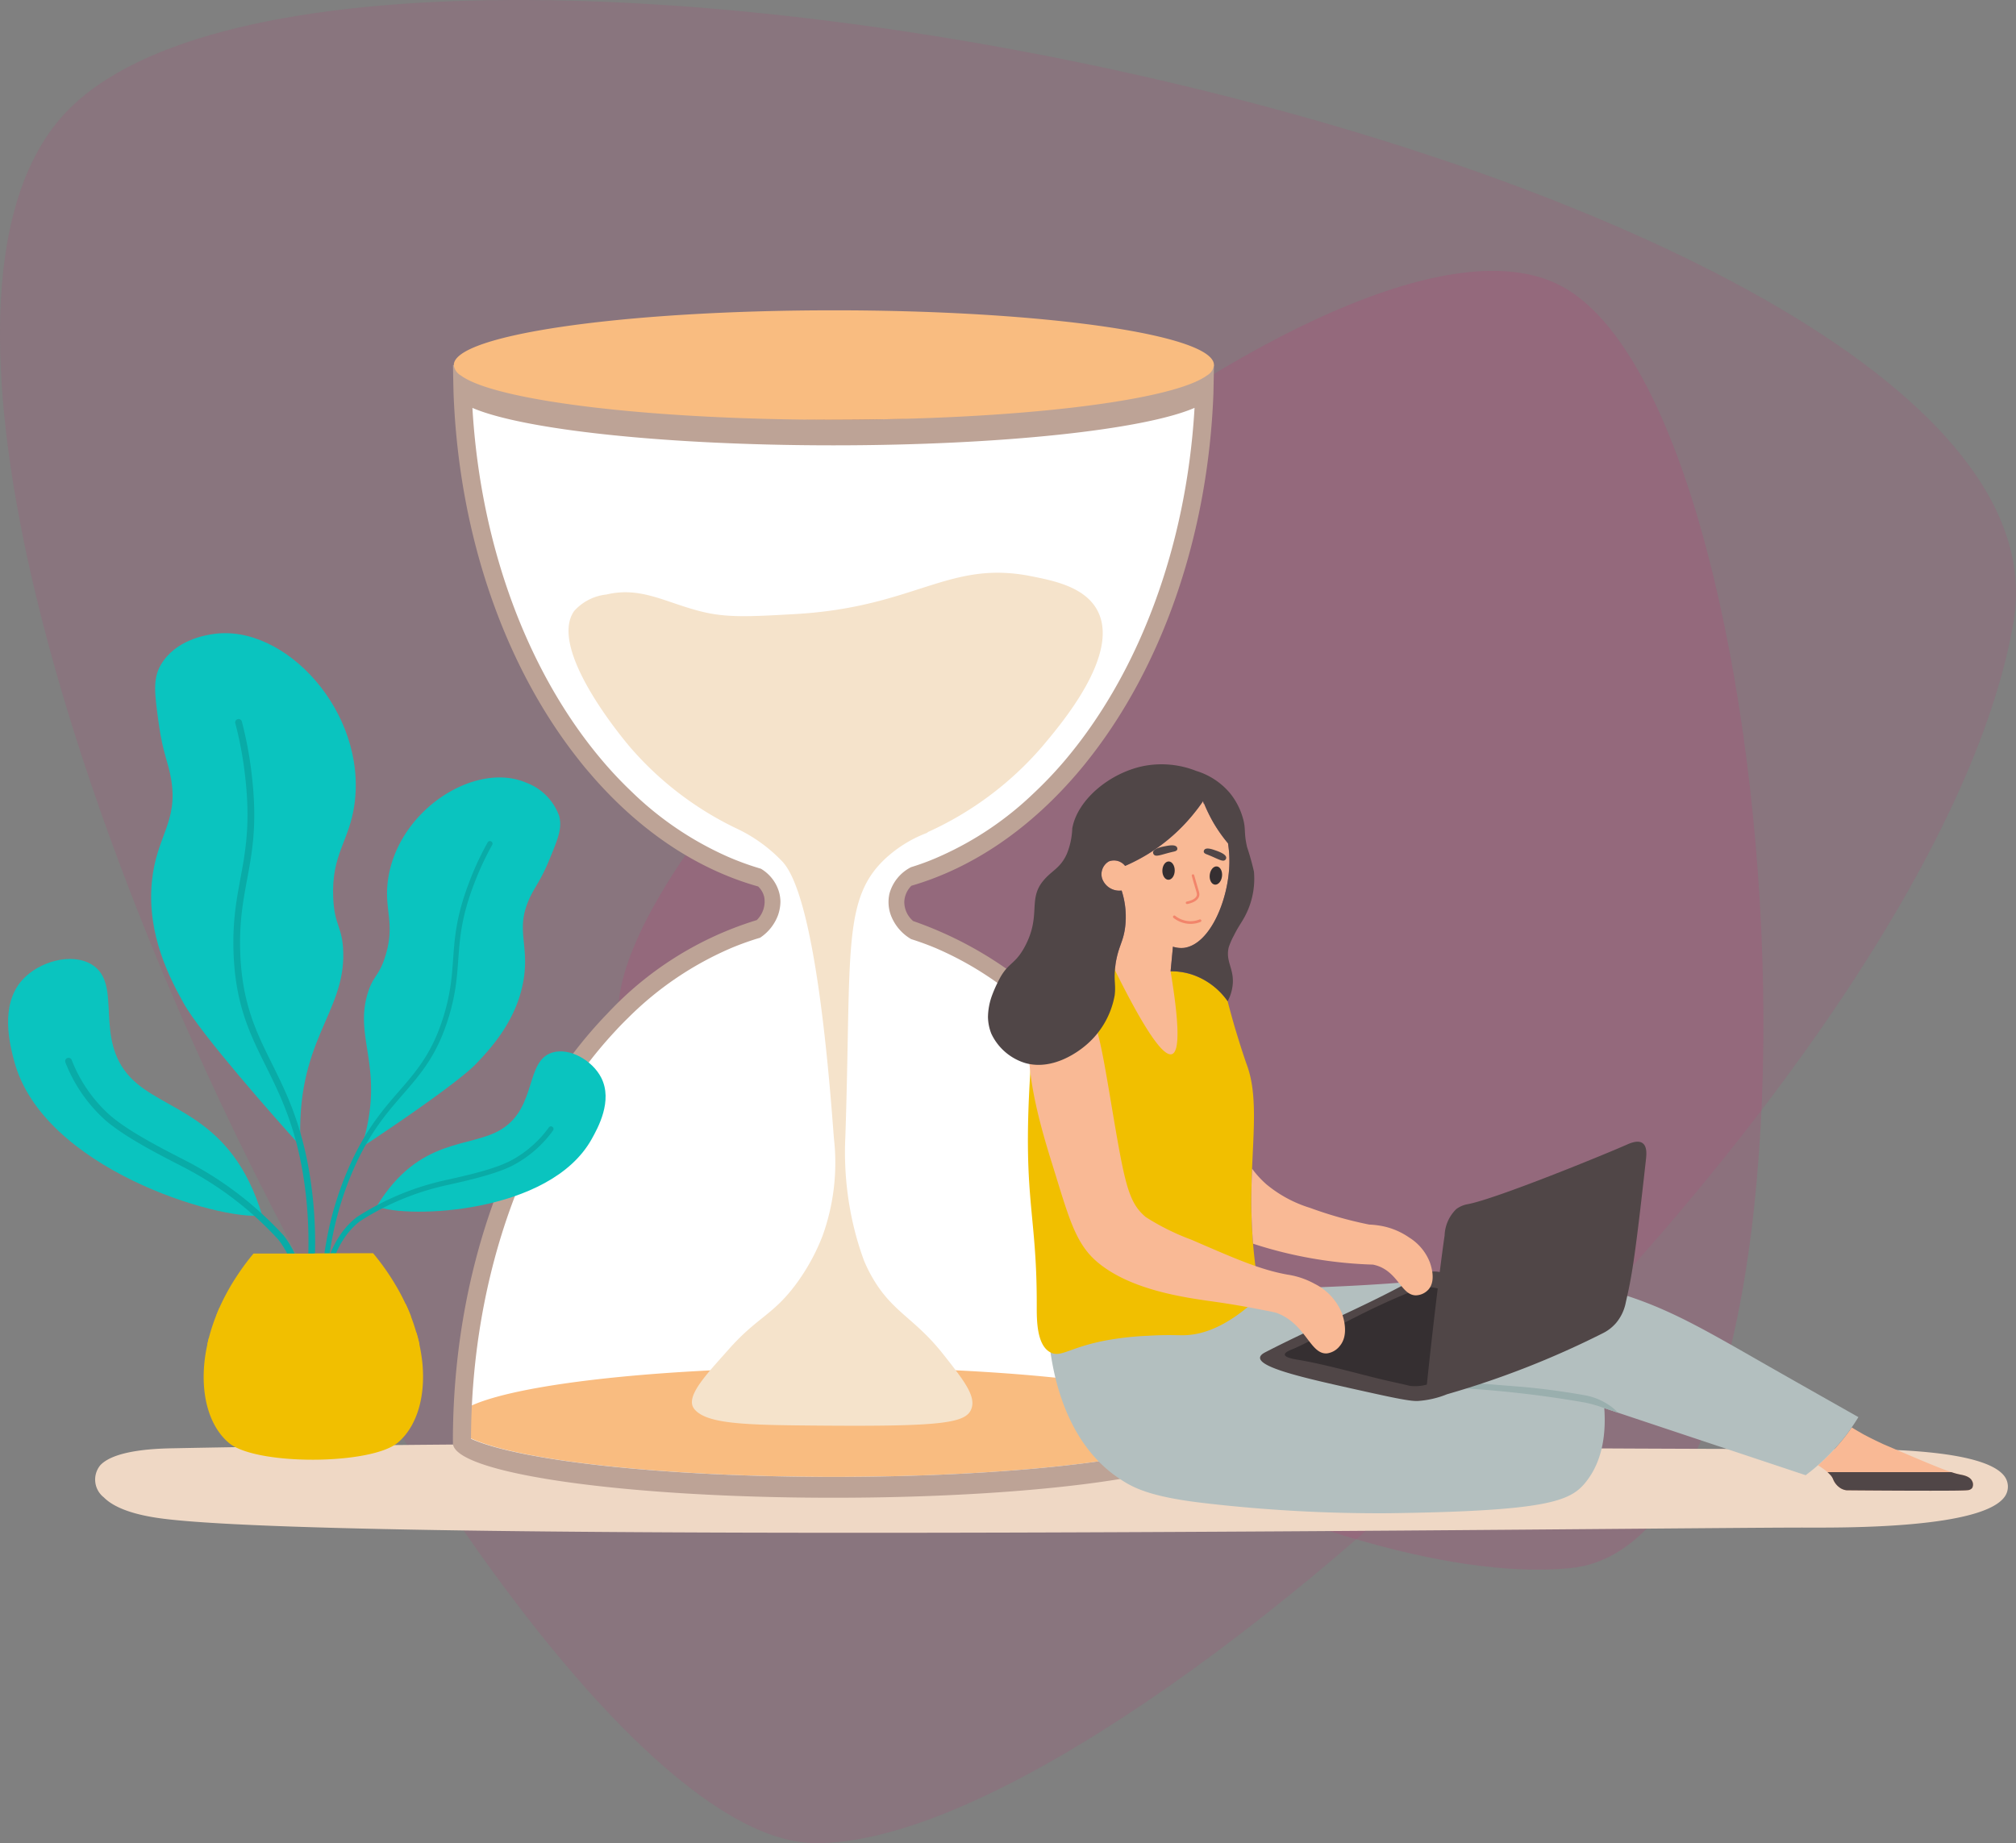 <svg xmlns="http://www.w3.org/2000/svg" width="207.234" height="189.509" viewBox="0 0 207.234 189.509">
  <rect x="0" y="0" width="207.234" height="189.509" fill="#808080" stroke="none"/>
  <g id="Grupo_58702" data-name="Grupo 58702" transform="translate(-437.693 -2110.315)">
    <g id="Grupo_57982" data-name="Grupo 57982" transform="translate(416.977 2110.315)">
      <g id="Grupo_57983" data-name="Grupo 57983" transform="translate(0 0)">
        <path id="Trazado_100598" data-name="Trazado 100598" d="M123.468,0c32.157.283,105.341,144.661,77.62,177.259S-7.646,172.151.251,125.582,91.312-.281,123.468,0Z" transform="translate(227.95 189.509) rotate(180)" fill="#bf3976" opacity="0.15" style="isolation: isolate"/>
        <path id="Trazado_100598-2" data-name="Trazado 100598" d="M78.622,0C99.1.181,145.7,92.118,128.049,112.876S-4.869,109.623.16,79.968,58.145-.179,78.622,0Z" transform="matrix(-0.259, -0.966, 0.966, -0.259, 104.871, 182.105)" fill="#bf3976" opacity="0.2" style="isolation: isolate"/>
      </g>
    </g>
    <g id="Grupo_58839" data-name="Grupo 58839" transform="translate(-49.499 2083.646)">
      <path id="Trazado_113819" data-name="Trazado 113819" d="M498.336,187.965c1.579-1.643,6.2-1.7,7.627-1.727,57.089-1.11,114.24.071,171.361.087,3.228,0,14.811-.1,16.794,2.878a1.8,1.8,0,0,1,.039,1.9c-2.082,3.428-16.731,3.3-20.575,3.292-14.813-.012-146.558,1.67-168.4-.866-1.666-.193-4.944-.672-6.5-2.24A2.32,2.32,0,0,1,498.336,187.965Z" transform="translate(-0.817 -10.662)" fill="#efd8c5"/>
      <g id="Grupo_58826" data-name="Grupo 58826" transform="translate(533.748 58.576)">
        <path id="Trazado_113820" data-name="Trazado 113820" d="M615.767,175.9a72.433,72.433,0,0,0-6.827-30.411c-4.148-8.711-8.474-12.916-9.559-13.942a40.442,40.442,0,0,0-14.446-8.735,3.907,3.907,0,0,1-1.152-2.746,3.846,3.846,0,0,1,.886-2.392,45.5,45.5,0,0,0,15.591-10.186c10.47-10.542,12.692-23.572,13.642-29.143a62.555,62.555,0,0,0,.886-10.718,166.558,166.558,0,0,1-36.494,4.282,166.566,166.566,0,0,1-39.332-4.46,66.745,66.745,0,0,0,2.126,15.236,57.528,57.528,0,0,0,11.44,23.191c5.721,6.825,10.932,9.436,12.385,10.126a32.258,32.258,0,0,0,4.875,1.851,3.856,3.856,0,0,1,.793,1.871,4.112,4.112,0,0,1-.969,3.089,45.976,45.976,0,0,0-14.316,8.672c-17.608,15.792-16.431,40.28-16.157,44.566a170.328,170.328,0,0,0,76.63-.15Z" transform="translate(-538.018 -59.32)" fill="#fff"/>
        <path id="Trazado_113821" data-name="Trazado 113821" d="M616.174,182.838a1.427,1.427,0,0,1-.718,1.074c-3.485,2.587-19.335,4.552-38.358,4.552s-34.861-1.965-38.346-4.552a1.428,1.428,0,0,1-.719-1.074c0-3.113,17.491-5.625,39.066-5.625S616.174,179.725,616.174,182.838Z" transform="translate(-537.94 -68.521)" fill="#f9bc80"/>
        <path id="Trazado_113822" data-name="Trazado 113822" d="M605.3,91.961c-1.267-2.476-4.52-3.12-6.859-3.583-8.512-1.684-11.857,3.2-24.275,3.9-4.639.259-6.958.389-9.559-.251-3.728-.919-6.217-2.613-9.81-1.761a5.174,5.174,0,0,0-3.317,1.7c-2.707,3.885,4.968,13.061,5.708,13.94a33.573,33.573,0,0,0,10.907,8.377,15.727,15.727,0,0,1,4.808,3.457c3.417,3.688,4.823,22.381,5.278,28.4a22.171,22.171,0,0,1-1.158,10.05,21.221,21.221,0,0,1-2.734,4.98c-2.4,3.231-3.957,3.357-6.937,6.725-2.261,2.556-4.521,4.869-3.519,6.115,1.273,1.582,5.414,1.647,12.913,1.706,12.534.1,15.014-.246,15.568-1.718.5-1.325-.8-2.963-2.86-5.58-2.914-3.695-5.073-4.26-7.112-7.582a14.975,14.975,0,0,1-1.065-2.089c-.246-.669-.537-1.53-.815-2.541a32.924,32.924,0,0,1-1.1-10.2c.635-19.053-.365-24.471,4.184-28.656a13.142,13.142,0,0,1,4.316-2.617l-.114,0a34.035,34.035,0,0,0,11.843-8.829C601.555,103.567,607.608,96.468,605.3,91.961Z" transform="translate(-539.019 -61.045)" fill="#f5e3cb"/>
        <path id="Trazado_113823" data-name="Trazado 113823" d="M616.145,175.372c0-17.221-5.722-32.606-14.644-42.644-.577-.65-1.16-1.256-1.16-1.256a39.087,39.087,0,0,0-15.095-9.587,2.58,2.58,0,0,1-.913-2.008,2.492,2.492,0,0,1,.73-1.621c6.453-1.879,12.325-5.991,17.2-11.745.344-.408.7-.837,1.031-1.267,7.418-9.4,12.252-22.725,12.816-37.6q.028-1.464.056-2.929l-.945.86a146.458,146.458,0,0,1-38.13,4.768,146.45,146.45,0,0,1-39.148-5.628c0,.387.039,2.367.057,2.956.571,14.906,5.425,28.249,12.88,37.648.333.43.687.859,1.041,1.267,4.917,5.787,10.865,9.909,17.393,11.745a2.224,2.224,0,0,1,.623,1.095,2.66,2.66,0,0,1-.773,2.362,34.948,34.948,0,0,0-15.363,9.62c-.4.408-.783.826-1.17,1.256-8.954,10.028-14.7,25.455-14.7,42.708a.682.682,0,0,1,0,.183c0,3.1,17.511,5.625,39.111,5.625s39.122-2.523,39.122-5.625a.853.853,0,0,0-.031-.183Zm-76.352-.254c.057-17.064,5.839-32.238,14.77-41.854.441-.483.9-.956,1.363-1.406a33.831,33.831,0,0,1,10.78-7.268c.923-.376,1.857-.709,2.8-.988a4.761,4.761,0,0,0,1.857-2.352,4.4,4.4,0,0,0,.236-1.331,3.785,3.785,0,0,0-.16-1.074,4.127,4.127,0,0,0-1.847-2.34,28.907,28.907,0,0,1-3.35-1.213,33.7,33.7,0,0,1-9.974-6.743,40.771,40.771,0,0,1-3.2-3.425c-7.361-8.814-12.288-21.6-13.13-36,5.179,2.236,19.83,3.848,37.108,3.848S609,71.359,614.169,69.12c-.846,14.5-5.833,27.356-13.269,36.178a40.669,40.669,0,0,1-3.3,3.478,33.485,33.485,0,0,1-9.458,6.388,25.436,25.436,0,0,1-3.113,1.181,4.324,4.324,0,0,0-2.223,2.727,3.935,3.935,0,0,0,.15,2.223,4.8,4.8,0,0,0,2.083,2.448c.88.279,1.739.591,2.6.956a33.907,33.907,0,0,1,10.542,7.183c.462.451.924.934,1.374,1.416,8.9,9.617,14.672,24.785,14.727,41.831-5.06,2.261-19.818,3.907-37.242,3.907S544.832,177.384,539.793,175.118Z" transform="translate(-537.932 -59.091)" fill="#bda396"/>
        <path id="Trazado_113824" data-name="Trazado 113824" d="M616.174,64.2a1.414,1.414,0,0,1-.717,1.073,3.99,3.99,0,0,1-.367.239c-4.124,2.471-19.569,4.316-37.99,4.316-18.486,0-33.984-1.861-38.029-4.343-.117-.07-.224-.144-.319-.213a1.416,1.416,0,0,1-.717-1.074c0-3.114,17.486-5.623,39.065-5.623S616.174,61.085,616.174,64.2Z" transform="translate(-537.941 -58.576)" fill="#f9bc80"/>
      </g>
      <g id="Grupo_58836" data-name="Grupo 58836" transform="translate(488.022 91.771)">
        <g id="Grupo_58828" data-name="Grupo 58828">
          <path id="Trazado_113825" data-name="Trazado 113825" d="M506.124,109.787c-.3-1.773-.838-2.592-1.263-5.656-.421-3.033-.645-4.6.21-6.069,1.5-2.575,4.621-3.05,5.351-3.161,7.41-1.126,15.89,8.06,14.547,17.55-.531,3.761-2.372,5.077-2.18,9.548.126,2.961.956,2.912,1.033,5.612.18,6.345-4.942,9.077-4.387,19.943-2.421-2.671-10.3-11.566-12.031-14.719-1.361-2.471-3.784-6.983-3.255-12.466C504.605,115.63,506.887,114.257,506.124,109.787Z" transform="translate(-489.368 -94.808)" fill="#0ac4bf"/>
          <path id="Trazado_113826" data-name="Trazado 113826" d="M489.479,133.533c-2.326,2.6-1.273,6.638-.844,8.283,2.892,11.1,21.119,16.491,25.507,15.925-3.169-10.521-10.176-10.619-13.554-14.2-3.827-4.055-.714-9.613-3.966-11.6C494.561,130.686,491.19,131.624,489.479,133.533Z" transform="translate(-488.022 -97.873)" fill="#0ac4bf"/>
          <g id="Grupo_58827" data-name="Grupo 58827" transform="translate(5.86 8.831)">
            <path id="Trazado_113827" data-name="Trazado 113827" d="M521.155,151.332c-1.817-11.236-6.777-12.919-7.146-22.825-.267-7.193,2.2-9.416,1.2-18.148a38.218,38.218,0,0,0-1.026-5.612.349.349,0,1,0-.669.179,37.952,37.952,0,0,1,1.007,5.509c.979,8.593-1.47,10.812-1.2,18.086.375,10.073,5.376,11.82,7.164,22.869a43.541,43.541,0,0,1-.585,16.643c-.041.185.1.263.286.307s.348.032.39-.155A43.96,43.96,0,0,0,521.155,151.332Z" transform="translate(-496.002 -104.448)" fill="#09aba7"/>
            <path id="Trazado_113828" data-name="Trazado 113828" d="M518.326,171.139c.7-5.224-.69-8.306-1.976-9.973a35.087,35.087,0,0,0-9.034-7.079c-1.3-.738-6.376-3.094-8.826-5.273a15.576,15.576,0,0,1-4.043-5.891.347.347,0,0,1,.643-.259,14.885,14.885,0,0,0,3.861,5.633c2.4,2.132,7.35,4.416,8.707,5.188a35.958,35.958,0,0,1,9.241,7.259c1.367,1.771,2.843,5.027,2.115,10.487A.347.347,0,0,1,518.326,171.139Z" transform="translate(-494.419 -107.633)" fill="#09aba7"/>
          </g>
        </g>
        <g id="Grupo_58830" data-name="Grupo 58830" transform="translate(32.205 14.84)">
          <path id="Trazado_113829" data-name="Trazado 113829" d="M544.926,123.475c.57-1.262,1.128-1.769,2.039-3.97.9-2.178,1.372-3.3,1.022-4.563a5.7,5.7,0,0,0-3.373-3.4c-5.3-2.278-13.405,2.92-14.248,10.254-.333,2.905.781,4.244-.229,7.538-.669,2.182-1.278,1.984-1.859,3.982-1.367,4.693,1.919,7.723-.6,15.713,2.323-1.521,9.918-6.62,11.823-8.632,1.494-1.578,4.176-4.469,4.846-8.658C544.924,128.123,543.491,126.657,544.926,123.475Z" transform="translate(-523.551 -111.006)" fill="#0ac4bf"/>
          <path id="Trazado_113830" data-name="Trazado 113830" d="M552.454,144.433c1.23,2.386-.341,5.194-.979,6.336-4.311,7.709-18.94,8.187-22.1,6.913,4.4-7.225,9.646-5.937,12.857-7.947,3.639-2.278,2.4-7.024,5.207-7.874C549.22,141.324,551.549,142.677,552.454,144.433Z" transform="translate(-523.694 -113.583)" fill="#0ac4bf"/>
          <g id="Grupo_58829" data-name="Grupo 58829" transform="translate(0 6.533)">
            <path id="Trazado_113831" data-name="Trazado 113831" d="M526.014,151.659c3.536-8.019,7.559-8.31,9.757-15.62,1.6-5.308.193-7.444,2.631-13.757a29.55,29.55,0,0,1,1.854-3.983.268.268,0,1,1,.464.263,29.293,29.293,0,0,0-1.82,3.909c-2.4,6.213-1,8.343-2.618,13.711-2.235,7.434-6.3,7.765-9.779,15.65a33.546,33.546,0,0,0-2.8,12.515c0,.147-.126.176-.272.174s-.267-.044-.261-.191A33.852,33.852,0,0,1,526.014,151.659Z" transform="translate(-523.174 -118.137)" fill="#09aba7"/>
            <path id="Trazado_113832" data-name="Trazado 113832" d="M523.716,166.97c.495-4.027,2.127-6.055,3.409-7.047a27.028,27.028,0,0,1,8.106-3.521c1.109-.3,5.352-1.067,7.6-2.215a11.985,11.985,0,0,0,4.157-3.605.267.267,0,0,0-.429-.318,11.463,11.463,0,0,1-3.971,3.448c-2.2,1.123-6.333,1.863-7.5,2.175A27.7,27.7,0,0,0,526.8,159.5c-1.362,1.055-3.094,3.195-3.612,7.4A.267.267,0,0,0,523.716,166.97Z" transform="translate(-523.175 -120.821)" fill="#09aba7"/>
          </g>
        </g>
        <g id="Grupo_58835" data-name="Grupo 58835" transform="translate(20.106 63.753)">
          <path id="Trazado_113833" data-name="Trazado 113833" d="M529.933,183.863c-2.753,2.322-14.61,2.367-17.377.032-1.923-1.621-2.882-4.671-2.509-8.293a15.743,15.743,0,0,1,.3-1.827c.045-.232.1-.463.16-.694a19.435,19.435,0,0,1,.76-2.316c.1-.238.2-.476.3-.721a23.589,23.589,0,0,1,1.454-2.747c.123-.193.245-.386.379-.585a24.352,24.352,0,0,1,1.692-2.284h6.137c0-.032,6.158-.032,6.158-.032a25.006,25.006,0,0,1,1.518,2.02c.264.392.515.785.746,1.177a20.986,20.986,0,0,1,1.075,2.02c.206.431.386.862.547,1.28.219.56.4,1.12.56,1.667.122.4.225.811.309,1.209a17.318,17.318,0,0,1,.3,1.833C532.809,179.2,531.851,182.241,529.933,183.863Z" transform="translate(-509.968 -164.395)" fill="#f1bf00"/>
          <g id="Grupo_58834" data-name="Grupo 58834" transform="translate(0.382 5.096)">
            <g id="Grupo_58833" data-name="Grupo 58833">
              <g id="Grupo_58831" data-name="Grupo 58831" transform="translate(0.92)">
                <path id="Trazado_113834" data-name="Trazado 113834" d="M531.4,171.359c-3.017.045-6.067-.2-9.077-.212-3.642-.027-7.289.154-10.931.083.1-.238.2-.476.3-.721A106.356,106.356,0,0,1,522.963,170c2.606-.026,5.269-.1,7.887.083C531.057,170.509,531.236,170.941,531.4,171.359Z" transform="translate(-511.389 -169.957)" fill="#f1bf00"/>
              </g>
              <g id="Grupo_58832" data-name="Grupo 58832" transform="translate(0 2.902)">
                <path id="Trazado_113835" data-name="Trazado 113835" d="M532.182,174.5c-3.14.193-6.376-.1-9.49-.09-4.066.006-8.247.418-12.307.1.045-.232.1-.463.16-.694a77.589,77.589,0,0,1,11.529-.56,87.437,87.437,0,0,1,9.8.038C531.995,173.7,532.1,174.1,532.182,174.5Z" transform="translate(-510.385 -173.125)" fill="#f1bf00"/>
              </g>
            </g>
          </g>
        </g>
      </g>
      <g id="Grupo_58838" data-name="Grupo 58838" transform="translate(588.757 105.246)">
        <path id="Trazado_113836" data-name="Trazado 113836" d="M706.942,190.173a.668.668,0,0,1-.46.223c-.284.046-1.88.054-3.8.054-3.381,0-7.857-.026-8.645-.044a1.572,1.572,0,0,1-.6-.2,1.9,1.9,0,0,1-.806-.978,1.485,1.485,0,0,0-.326-.461l-.233-.227c-.046-.046-.1-.083-.154-.129a7.691,7.691,0,0,0-.825-.577,21.9,21.9,0,0,0,2.144-2.171,18.987,18.987,0,0,0,1.328-1.722c.33.211.65.394.953.568.156.092.312.183.449.247.7.376,1.319.66,1.823.9,2.547,1.09,4.379,1.878,5.7,2.4.522.211.963.367,1.329.486a6.036,6.036,0,0,0,.945.257c.211.046.953.154,1.182.658A.725.725,0,0,1,706.942,190.173Z" transform="translate(-605.78 -115.754)" fill="#f9b995"/>
        <path id="Trazado_113837" data-name="Trazado 113837" d="M688.021,181.483c-.229.376-.458.724-.687,1.054a18.987,18.987,0,0,1-1.328,1.722,21.9,21.9,0,0,1-2.144,2.171c-.238.211-.486.421-.751.632-.211.165-.385.3-.513.394-4.1-1.365-20.576-6.851-20.7-6.9.155,2.215-.01,5.275-1.925,7.639-1.576,1.951-3.976,2.95-20.211,3.17a154.866,154.866,0,0,1-18.937-1.035c-5.763-.66-7.421-1.64-8.685-2.465-5.689-3.711-6.935-10.93-7.274-13.871a46.978,46.978,0,0,1,4.938-1.319c4.967-1.043,7.1-.65,10.831-1.755a23.981,23.981,0,0,0,5.834-2.642q4.513-.045,9.336-.29c2.716-.14,5.03-.31,6.917-.47,0,0,10.1-.751,16.363.211a24.088,24.088,0,0,1,2.437.5c5.543,1.411,9.171,3.408,14.631,6.514C678.539,176.114,682.231,178.212,688.021,181.483Z" transform="translate(-598.551 -114.355)" fill="#b3bfbf"/>
        <path id="Trazado_113838" data-name="Trazado 113838" d="M626.316,166.087c-3.362,3.243-5.974,3.995-7.778,4.04-.715.018-1.75-.064-3.711.055a31.1,31.1,0,0,0-4.333.476c-3.766.705-4.645,1.8-5.726,1.237-1.448-.742-1.411-3.454-1.411-4.792.027-10.353-1.695-11.04-.467-26.807a8.5,8.5,0,0,1,1.667-4.911c1.732-2.135,4.462-2.629,6.1-2.932a14.941,14.941,0,0,1,6.457.255,7.089,7.089,0,0,1,5.864,3.08c.257.989.5,1.869.716,2.611.266.88.614,2.043,1.072,3.39.128.385.229.65.266.76.953,2.794.632,6.276.458,10.454-.055,1.438-.1,2.968-.064,4.581.027.861.073,1.915.165,3.133A54.023,54.023,0,0,0,626.316,166.087Z" transform="translate(-598.349 -111.419)" fill="#f1bf00"/>
        <path id="Trazado_113839" data-name="Trazado 113839" d="M610.769,121.6a1.869,1.869,0,0,0,2.008,1.251,8.688,8.688,0,0,1,.338,3.944c-.212,1.38-.655,1.795-.942,3.486a7.213,7.213,0,0,0-.08.768q4.5,9.069,5.851,8.622,1.212-.4-.136-8.515c.037-.351.2-2.043.24-2.53a2.683,2.683,0,0,0,1.154.12c2.675-.375,4.592-4.978,4.65-8.746a11.745,11.745,0,0,0-.142-2,14.838,14.838,0,0,1-1.488-2.109,16.3,16.3,0,0,1-.992-2.033.225.225,0,0,1,0,.1,2.493,2.493,0,0,1-.082-.3,14.691,14.691,0,0,1-.933,1.236,18.269,18.269,0,0,1-4.705,4.186,19.471,19.471,0,0,1-2.378,1.24,1.452,1.452,0,0,0-1.67-.464A1.518,1.518,0,0,0,610.769,121.6Z" transform="translate(-599.042 -109.863)" fill="#f9b995"/>
        <path id="Trazado_113840" data-name="Trazado 113840" d="M622.848,121.848c-.06.517.174.968.523,1.009s.68-.346.739-.863-.174-.968-.523-1.009S622.908,121.331,622.848,121.848Z" transform="translate(-600.058 -110.477)" fill="#352f31"/>
        <path id="Trazado_113841" data-name="Trazado 113841" d="M617.534,121.354c-.013.52.262.949.613.957s.646-.406.658-.926-.261-.948-.612-.957S617.547,120.835,617.534,121.354Z" transform="translate(-599.614 -110.431)" fill="#352f31"/>
        <path id="Trazado_113842" data-name="Trazado 113842" d="M616.49,119.329c.041-.417,1.047-.585,1.342-.64s.914-.169,1.1.105a.305.305,0,0,1,.042.257c-.055.148-.267.194-.358.214-1.222.269-1.817.6-2.053.293A.341.341,0,0,1,616.49,119.329Z" transform="translate(-599.526 -110.279)" fill="#504647"/>
        <path id="Trazado_113843" data-name="Trazado 113843" d="M620.281,124.926a.128.128,0,0,1-.012-.254c.335-.067.913-.237,1.02-.628.038-.137,0-.255-.127-.686l-.029-.094c-.159-.524-.279-.952-.355-1.231a.128.128,0,1,1,.247-.068c.077.278.2.7.354,1.225l.028.093c.136.447.188.615.129.828-.142.525-.823.735-1.217.814A.11.11,0,0,1,620.281,124.926Z" transform="translate(-599.834 -110.552)" fill="#f2856b"/>
        <path id="Trazado_113844" data-name="Trazado 113844" d="M624.486,119.937c.019-.4-.907-.7-1.177-.794s-.84-.289-1.052-.056a.291.291,0,0,0-.076.236c.03.147.224.221.308.253,1.116.428,1.632.824,1.9.567A.324.324,0,0,0,624.486,119.937Z" transform="translate(-600.003 -110.309)" fill="#504647"/>
        <path id="Trazado_113845" data-name="Trazado 113845" d="M666.4,181.982l-1.42-.475a13.665,13.665,0,0,0-1.634-.495s-.177-.041-.359-.08a112.279,112.279,0,0,0-18.132-1.665c-1.161-.01-2.127,0-2.785,0a.36.36,0,0,1,0-.72h2.785c.4.052-.264-.052,2.419.094,3.08.169,5.7.4,9.128.668,0,0,3.047.237,6.436.852a6.48,6.48,0,0,1,3.023,1.317A5.624,5.624,0,0,1,666.4,181.982Z" transform="translate(-601.64 -115.303)" fill="#9aafae"/>
        <path id="Trazado_113846" data-name="Trazado 113846" d="M620.528,127.354h-.073a2.89,2.89,0,0,1-1.677-.616.138.138,0,0,1-.023-.192.136.136,0,0,1,.193-.024,2.606,2.606,0,0,0,1.513.558,2.563,2.563,0,0,0,.992-.179.137.137,0,1,1,.1.255A2.75,2.75,0,0,1,620.528,127.354Z" transform="translate(-599.714 -110.939)" fill="#f2856b"/>
        <path id="Trazado_113847" data-name="Trazado 113847" d="M707.031,190.594a.652.652,0,0,1-.46.223c-.279.043-1.88.054-3.8.054-3.375,0-7.861-.033-8.645-.044a1.488,1.488,0,0,1-.6-.2,1.95,1.95,0,0,1-.806-.978,1.471,1.471,0,0,0-.326-.461c-.075-.075-.136-.141-.233-.227H704.9a6.781,6.781,0,0,0,.945.257c.2.043.945.152,1.182.658A.749.749,0,0,1,707.031,190.594Z" transform="translate(-605.869 -116.175)" fill="#504647"/>
        <g id="Grupo_58837" data-name="Grupo 58837" transform="translate(27.959 38.811)">
          <path id="Trazado_113848" data-name="Trazado 113848" d="M667.821,152.032c-.486-.366-1.328.018-1.64.156-2.19.971-13.4,5.561-16.326,6.111a2.812,2.812,0,0,0-1.182.5,3.984,3.984,0,0,0-1.209,2.739c-.119.777-.287,2.054-.5,3.743l-.105-.018a2.571,2.571,0,0,0-.812-.017,2.637,2.637,0,0,0-.972.344c-5.159,2.967-10.716,5.186-16,7.915-.191.1-.564.29-.581.577-.059,1.036,4.623,2.1,9.27,3.14,4.059.906,6.088,1.36,6.949,1.314a9.637,9.637,0,0,0,3-.691,91.63,91.63,0,0,0,15.94-6.237,4.334,4.334,0,0,0,1.42-1.072,4.626,4.626,0,0,0,1.017-2.135c.586-2.6.879-3.9,2.08-14.769C668.206,153.26,668.307,152.38,667.821,152.032Z" transform="translate(-628.491 -151.878)" fill="#504647"/>
          <path id="Trazado_113849" data-name="Trazado 113849" d="M646.991,168.334c-.321,2.639-.715,5.992-1.118,9.886a4.6,4.6,0,0,1-1.6.147c-.183-.009-.028-.009-1.787-.394-3.271-.715-6.477-1.722-9.776-2.29-.412-.064-1.42-.229-1.438-.541-.018-.247.55-.467.742-.541,2.29-.925,7.293-4.049,12.8-6.148a3.114,3.114,0,0,1,1.173-.247A4.106,4.106,0,0,1,646.991,168.334Z" transform="translate(-628.724 -153.247)" fill="#352f31"/>
        </g>
        <path id="Trazado_113850" data-name="Trazado 113850" d="M645.864,164.529a5.241,5.241,0,0,0-2.125-2.546,7.352,7.352,0,0,0-3.262-1.255,7.808,7.808,0,0,0-.841-.075,40.944,40.944,0,0,1-6.08-1.716,13,13,0,0,1-4.489-2.42,10.08,10.08,0,0,1-1.475-1.612c-.055,1.438-.1,2.968-.064,4.581.027.861.073,1.915.165,3.133.976.32,2.008.619,3.1.889a44.056,44.056,0,0,0,9.228,1.261,3.874,3.874,0,0,1,.813.261c1.85.865,2.191,2.869,3.586,2.9a1.815,1.815,0,0,0,1.294-.589C646.524,166.438,645.994,164.905,645.864,164.529Z" transform="translate(-600.45 -113.321)" fill="#f9b995"/>
        <path id="Trazado_113851" data-name="Trazado 113851" d="M634.722,168.14a5.8,5.8,0,0,0-2.78-2.99,8.316,8.316,0,0,0-2.831-.956c-2.735-.5-5.1-1.525-9.834-3.579a24.521,24.521,0,0,1-4.69-2.323c-1.721-1.431-2.137-3.235-3.326-10.249-1.421-8.388-1.755-10.971-3.685-11.92a3.473,3.473,0,0,0-3.321.283c-3.64,2.478-.471,12.663.708,16.454,1.666,5.354,2.333,8.082,4.588,10.011,3.433,2.937,9.061,3.687,12.017,4.106.3.042,2.062.284,4.441.742,1.24.238,1.861.357,2.052.431,2.987,1.134,3.4,4.266,5.135,4.148a2,2,0,0,0,1.317-.761C635.516,170.357,634.844,168.482,634.722,168.14Z" transform="translate(-598.358 -111.721)" fill="#f9b995"/>
        <path id="Trazado_113852" data-name="Trazado 113852" d="M623.25,127.119a7.246,7.246,0,0,0-.543,1.252c-.31,1.4.49,2.08.433,3.581a4.505,4.505,0,0,1-.535,1.933,7.381,7.381,0,0,0-3.851-2.81,6.82,6.82,0,0,0-2.014-.27q.121-1.264.24-2.53a2.863,2.863,0,0,0,1.154.12c2.673-.374,4.59-4.98,4.65-8.746a11.477,11.477,0,0,0-.142-2,16.211,16.211,0,0,1-1.488-2.109,16.94,16.94,0,0,1-.992-2.033.341.341,0,0,1,0,.1,3.086,3.086,0,0,1-.082-.3c-.135.2-.28.4-.437.616a18.8,18.8,0,0,1-5.2,4.806,19.409,19.409,0,0,1-2.378,1.24,1.455,1.455,0,0,0-1.67-.464,1.523,1.523,0,0,0-.7,1.746,1.876,1.876,0,0,0,2.008,1.251,8.77,8.77,0,0,1,.338,3.944c-.205,1.384-.652,1.79-.942,3.486-.04.3-.066.541-.08.768-.1,1.115.1,1.52-.028,2.581a8.712,8.712,0,0,1-3.084,5.23c-.463.377-3.147,2.547-6.081,1.737a5.68,5.68,0,0,1-3.511-3.02,4.859,4.859,0,0,1-.348-1.731,6.759,6.759,0,0,1,.356-2.04,13.212,13.212,0,0,1,.681-1.583c.973-2.007,1.668-1.645,2.7-3.513,1.783-3.246.341-4.884,1.917-6.828.889-1.1,1.766-1.284,2.448-2.785a7.6,7.6,0,0,0,.562-2.629c.537-2.982,3.867-5.707,7.31-6.414a9.676,9.676,0,0,1,5.435.5,7.3,7.3,0,0,1,3.481,2.3,7.136,7.136,0,0,1,1.294,2.48c.361,1.2.087,1.456.449,3.044a25.928,25.928,0,0,1,.709,2.532,8.268,8.268,0,0,1-.562,3.8C624.237,125.61,623.842,125.915,623.25,127.119Z" transform="translate(-597.974 -109.516)" fill="#504647"/>
      </g>
    </g>
  </g>
</svg>
